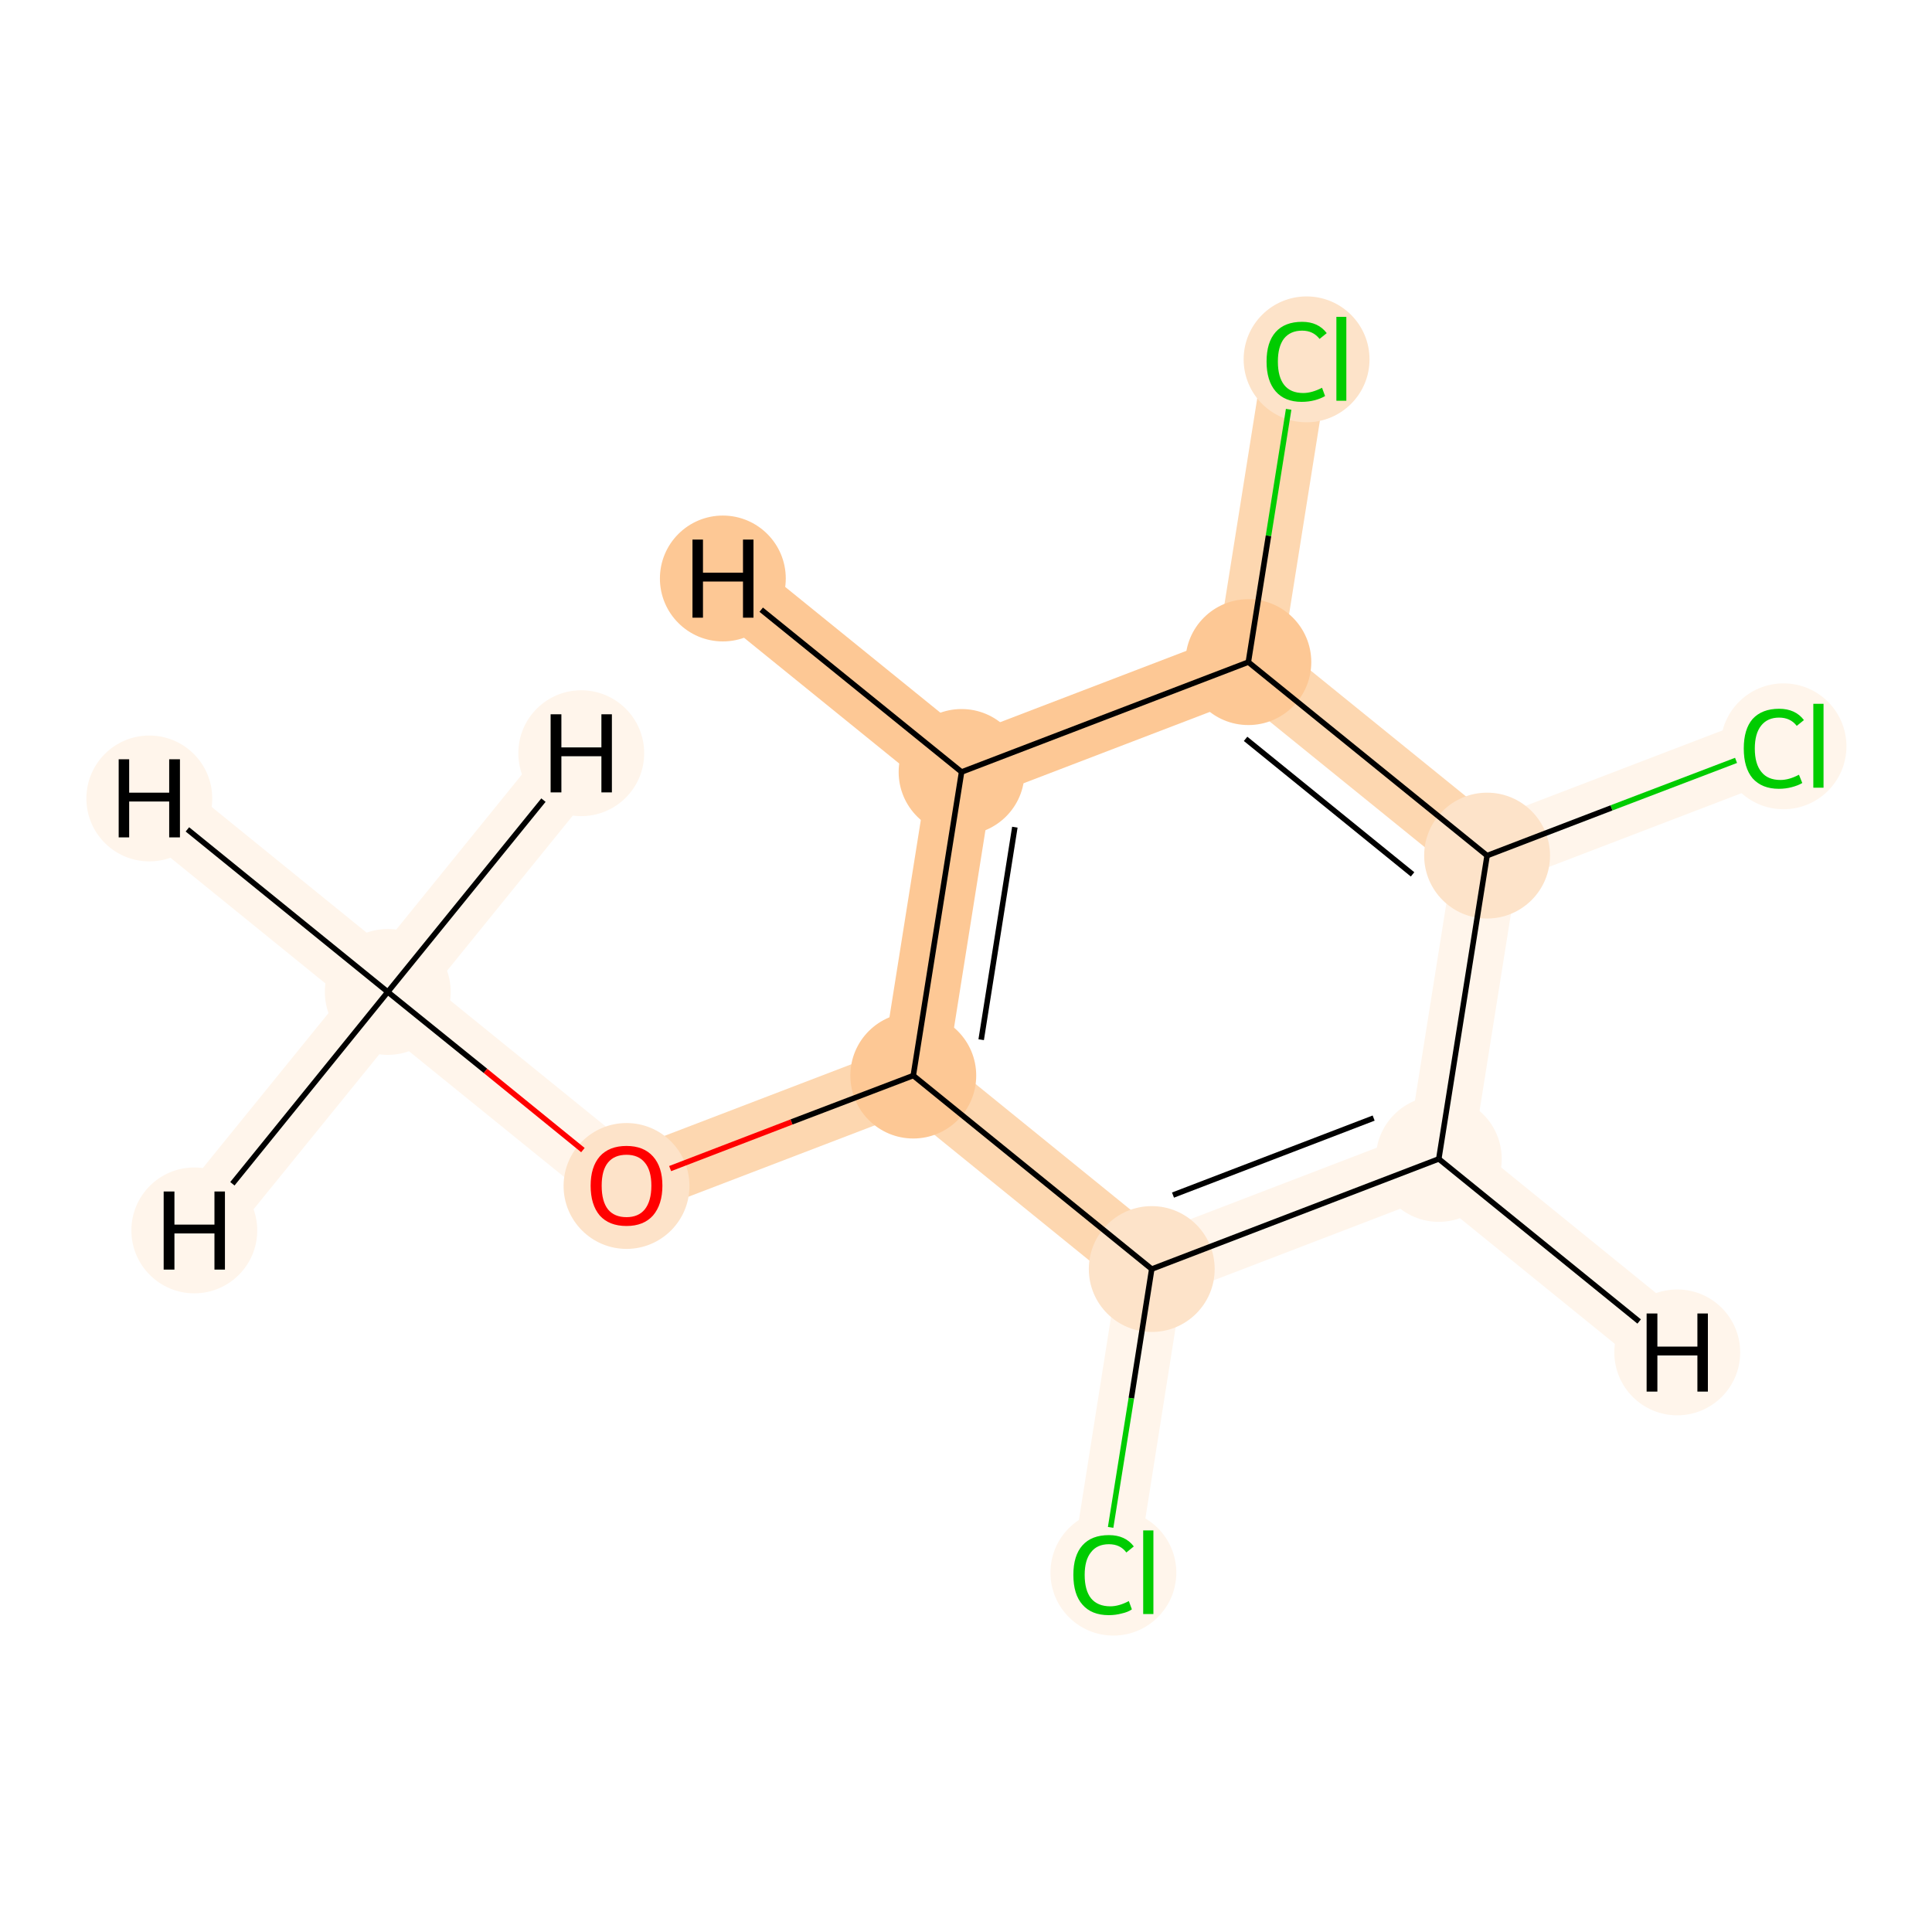 <?xml version='1.0' encoding='iso-8859-1'?>
<svg version='1.1' baseProfile='full'
              xmlns='http://www.w3.org/2000/svg'
                      xmlns:rdkit='http://www.rdkit.org/xml'
                      xmlns:xlink='http://www.w3.org/1999/xlink'
                  xml:space='preserve'
width='700px' height='700px' viewBox='0 0 700 700'>
<!-- END OF HEADER -->
<rect style='opacity:1.0;fill:#FFFFFF;stroke:none' width='700.0' height='700.0' x='0.0' y='0.0'> </rect>
<path d='M 140.5,359.4 L 227.0,429.5' style='fill:none;fill-rule:evenodd;stroke:#FFF5EB;stroke-width:23.7px;stroke-linecap:butt;stroke-linejoin:miter;stroke-opacity:1' />
<path d='M 140.5,359.4 L 54.1,289.3' style='fill:none;fill-rule:evenodd;stroke:#FFF5EB;stroke-width:23.7px;stroke-linecap:butt;stroke-linejoin:miter;stroke-opacity:1' />
<path d='M 140.5,359.4 L 70.4,445.8' style='fill:none;fill-rule:evenodd;stroke:#FFF5EB;stroke-width:23.7px;stroke-linecap:butt;stroke-linejoin:miter;stroke-opacity:1' />
<path d='M 140.5,359.4 L 210.6,272.9' style='fill:none;fill-rule:evenodd;stroke:#FFF5EB;stroke-width:23.7px;stroke-linecap:butt;stroke-linejoin:miter;stroke-opacity:1' />
<path d='M 227.0,429.5 L 330.9,389.7' style='fill:none;fill-rule:evenodd;stroke:#FDD7B0;stroke-width:23.7px;stroke-linecap:butt;stroke-linejoin:miter;stroke-opacity:1' />
<path d='M 330.9,389.7 L 348.4,279.7' style='fill:none;fill-rule:evenodd;stroke:#FDC895;stroke-width:23.7px;stroke-linecap:butt;stroke-linejoin:miter;stroke-opacity:1' />
<path d='M 330.9,389.7 L 417.3,459.8' style='fill:none;fill-rule:evenodd;stroke:#FDD7B0;stroke-width:23.7px;stroke-linecap:butt;stroke-linejoin:miter;stroke-opacity:1' />
<path d='M 348.4,279.7 L 452.3,239.9' style='fill:none;fill-rule:evenodd;stroke:#FDC895;stroke-width:23.7px;stroke-linecap:butt;stroke-linejoin:miter;stroke-opacity:1' />
<path d='M 348.4,279.7 L 261.9,209.6' style='fill:none;fill-rule:evenodd;stroke:#FDC895;stroke-width:23.7px;stroke-linecap:butt;stroke-linejoin:miter;stroke-opacity:1' />
<path d='M 452.3,239.9 L 469.8,130.0' style='fill:none;fill-rule:evenodd;stroke:#FDD7B0;stroke-width:23.7px;stroke-linecap:butt;stroke-linejoin:miter;stroke-opacity:1' />
<path d='M 452.3,239.9 L 538.8,310.0' style='fill:none;fill-rule:evenodd;stroke:#FDD7B0;stroke-width:23.7px;stroke-linecap:butt;stroke-linejoin:miter;stroke-opacity:1' />
<path d='M 538.8,310.0 L 521.3,419.9' style='fill:none;fill-rule:evenodd;stroke:#FFF5EB;stroke-width:23.7px;stroke-linecap:butt;stroke-linejoin:miter;stroke-opacity:1' />
<path d='M 538.8,310.0 L 642.7,270.2' style='fill:none;fill-rule:evenodd;stroke:#FFF5EB;stroke-width:23.7px;stroke-linecap:butt;stroke-linejoin:miter;stroke-opacity:1' />
<path d='M 521.3,419.9 L 417.3,459.8' style='fill:none;fill-rule:evenodd;stroke:#FFF5EB;stroke-width:23.7px;stroke-linecap:butt;stroke-linejoin:miter;stroke-opacity:1' />
<path d='M 521.3,419.9 L 607.7,490.0' style='fill:none;fill-rule:evenodd;stroke:#FFF5EB;stroke-width:23.7px;stroke-linecap:butt;stroke-linejoin:miter;stroke-opacity:1' />
<path d='M 417.3,459.8 L 399.9,569.7' style='fill:none;fill-rule:evenodd;stroke:#FFF5EB;stroke-width:23.7px;stroke-linecap:butt;stroke-linejoin:miter;stroke-opacity:1' />
<ellipse cx='140.5' cy='359.4' rx='22.3' ry='22.3'  style='fill:#FFF5EB;fill-rule:evenodd;stroke:#FFF5EB;stroke-width:1.0px;stroke-linecap:butt;stroke-linejoin:miter;stroke-opacity:1' />
<ellipse cx='227.0' cy='429.7' rx='22.3' ry='22.3'  style='fill:#FDE3C9;fill-rule:evenodd;stroke:#FDE3C9;stroke-width:1.0px;stroke-linecap:butt;stroke-linejoin:miter;stroke-opacity:1' />
<ellipse cx='330.9' cy='389.7' rx='22.3' ry='22.3'  style='fill:#FDC895;fill-rule:evenodd;stroke:#FDC895;stroke-width:1.0px;stroke-linecap:butt;stroke-linejoin:miter;stroke-opacity:1' />
<ellipse cx='348.4' cy='279.7' rx='22.3' ry='22.3'  style='fill:#FDC895;fill-rule:evenodd;stroke:#FDC895;stroke-width:1.0px;stroke-linecap:butt;stroke-linejoin:miter;stroke-opacity:1' />
<ellipse cx='452.3' cy='239.9' rx='22.3' ry='22.3'  style='fill:#FDC895;fill-rule:evenodd;stroke:#FDC895;stroke-width:1.0px;stroke-linecap:butt;stroke-linejoin:miter;stroke-opacity:1' />
<ellipse cx='473.4' cy='130.2' rx='22.3' ry='22.3'  style='fill:#FDE3C9;fill-rule:evenodd;stroke:#FDE3C9;stroke-width:1.0px;stroke-linecap:butt;stroke-linejoin:miter;stroke-opacity:1' />
<ellipse cx='538.8' cy='310.0' rx='22.3' ry='22.3'  style='fill:#FDE3C9;fill-rule:evenodd;stroke:#FDE3C9;stroke-width:1.0px;stroke-linecap:butt;stroke-linejoin:miter;stroke-opacity:1' />
<ellipse cx='521.3' cy='419.9' rx='22.3' ry='22.3'  style='fill:#FFF5EB;fill-rule:evenodd;stroke:#FFF5EB;stroke-width:1.0px;stroke-linecap:butt;stroke-linejoin:miter;stroke-opacity:1' />
<ellipse cx='417.3' cy='459.8' rx='22.3' ry='22.3'  style='fill:#FDE3C9;fill-rule:evenodd;stroke:#FDE3C9;stroke-width:1.0px;stroke-linecap:butt;stroke-linejoin:miter;stroke-opacity:1' />
<ellipse cx='403.4' cy='569.8' rx='22.3' ry='22.3'  style='fill:#FFF5EB;fill-rule:evenodd;stroke:#FFF5EB;stroke-width:1.0px;stroke-linecap:butt;stroke-linejoin:miter;stroke-opacity:1' />
<ellipse cx='646.2' cy='270.4' rx='22.3' ry='22.3'  style='fill:#FFF5EB;fill-rule:evenodd;stroke:#FFF5EB;stroke-width:1.0px;stroke-linecap:butt;stroke-linejoin:miter;stroke-opacity:1' />
<ellipse cx='54.1' cy='289.3' rx='22.3' ry='22.3'  style='fill:#FFF5EB;fill-rule:evenodd;stroke:#FFF5EB;stroke-width:1.0px;stroke-linecap:butt;stroke-linejoin:miter;stroke-opacity:1' />
<ellipse cx='70.4' cy='445.8' rx='22.3' ry='22.3'  style='fill:#FFF5EB;fill-rule:evenodd;stroke:#FFF5EB;stroke-width:1.0px;stroke-linecap:butt;stroke-linejoin:miter;stroke-opacity:1' />
<ellipse cx='210.6' cy='272.9' rx='22.3' ry='22.3'  style='fill:#FFF5EB;fill-rule:evenodd;stroke:#FFF5EB;stroke-width:1.0px;stroke-linecap:butt;stroke-linejoin:miter;stroke-opacity:1' />
<ellipse cx='261.9' cy='209.6' rx='22.3' ry='22.3'  style='fill:#FDC895;fill-rule:evenodd;stroke:#FDC895;stroke-width:1.0px;stroke-linecap:butt;stroke-linejoin:miter;stroke-opacity:1' />
<ellipse cx='607.7' cy='490.0' rx='22.3' ry='22.3'  style='fill:#FFF5EB;fill-rule:evenodd;stroke:#FFF5EB;stroke-width:1.0px;stroke-linecap:butt;stroke-linejoin:miter;stroke-opacity:1' />
<path class='bond-0 atom-0 atom-1' d='M 140.5,359.4 L 175.9,388.0' style='fill:none;fill-rule:evenodd;stroke:#000000;stroke-width:2.0px;stroke-linecap:butt;stroke-linejoin:miter;stroke-opacity:1' />
<path class='bond-0 atom-0 atom-1' d='M 175.9,388.0 L 211.2,416.7' style='fill:none;fill-rule:evenodd;stroke:#FF0000;stroke-width:2.0px;stroke-linecap:butt;stroke-linejoin:miter;stroke-opacity:1' />
<path class='bond-11 atom-0 atom-11' d='M 140.5,359.4 L 67.9,300.5' style='fill:none;fill-rule:evenodd;stroke:#000000;stroke-width:2.0px;stroke-linecap:butt;stroke-linejoin:miter;stroke-opacity:1' />
<path class='bond-12 atom-0 atom-12' d='M 140.5,359.4 L 84.2,428.9' style='fill:none;fill-rule:evenodd;stroke:#000000;stroke-width:2.0px;stroke-linecap:butt;stroke-linejoin:miter;stroke-opacity:1' />
<path class='bond-13 atom-0 atom-13' d='M 140.5,359.4 L 196.9,289.9' style='fill:none;fill-rule:evenodd;stroke:#000000;stroke-width:2.0px;stroke-linecap:butt;stroke-linejoin:miter;stroke-opacity:1' />
<path class='bond-1 atom-1 atom-2' d='M 242.8,423.4 L 286.8,406.5' style='fill:none;fill-rule:evenodd;stroke:#FF0000;stroke-width:2.0px;stroke-linecap:butt;stroke-linejoin:miter;stroke-opacity:1' />
<path class='bond-1 atom-1 atom-2' d='M 286.8,406.5 L 330.9,389.7' style='fill:none;fill-rule:evenodd;stroke:#000000;stroke-width:2.0px;stroke-linecap:butt;stroke-linejoin:miter;stroke-opacity:1' />
<path class='bond-2 atom-2 atom-3' d='M 330.9,389.7 L 348.4,279.7' style='fill:none;fill-rule:evenodd;stroke:#000000;stroke-width:2.0px;stroke-linecap:butt;stroke-linejoin:miter;stroke-opacity:1' />
<path class='bond-2 atom-2 atom-3' d='M 355.5,376.7 L 367.7,299.7' style='fill:none;fill-rule:evenodd;stroke:#000000;stroke-width:2.0px;stroke-linecap:butt;stroke-linejoin:miter;stroke-opacity:1' />
<path class='bond-10 atom-8 atom-2' d='M 417.3,459.8 L 330.9,389.7' style='fill:none;fill-rule:evenodd;stroke:#000000;stroke-width:2.0px;stroke-linecap:butt;stroke-linejoin:miter;stroke-opacity:1' />
<path class='bond-3 atom-3 atom-4' d='M 348.4,279.7 L 452.3,239.9' style='fill:none;fill-rule:evenodd;stroke:#000000;stroke-width:2.0px;stroke-linecap:butt;stroke-linejoin:miter;stroke-opacity:1' />
<path class='bond-14 atom-3 atom-14' d='M 348.4,279.7 L 275.8,220.9' style='fill:none;fill-rule:evenodd;stroke:#000000;stroke-width:2.0px;stroke-linecap:butt;stroke-linejoin:miter;stroke-opacity:1' />
<path class='bond-4 atom-4 atom-5' d='M 452.3,239.9 L 459.6,194.1' style='fill:none;fill-rule:evenodd;stroke:#000000;stroke-width:2.0px;stroke-linecap:butt;stroke-linejoin:miter;stroke-opacity:1' />
<path class='bond-4 atom-4 atom-5' d='M 459.6,194.1 L 466.9,148.3' style='fill:none;fill-rule:evenodd;stroke:#00CC00;stroke-width:2.0px;stroke-linecap:butt;stroke-linejoin:miter;stroke-opacity:1' />
<path class='bond-5 atom-4 atom-6' d='M 452.3,239.9 L 538.8,310.0' style='fill:none;fill-rule:evenodd;stroke:#000000;stroke-width:2.0px;stroke-linecap:butt;stroke-linejoin:miter;stroke-opacity:1' />
<path class='bond-5 atom-4 atom-6' d='M 451.3,267.7 L 511.8,316.8' style='fill:none;fill-rule:evenodd;stroke:#000000;stroke-width:2.0px;stroke-linecap:butt;stroke-linejoin:miter;stroke-opacity:1' />
<path class='bond-6 atom-6 atom-7' d='M 538.8,310.0 L 521.3,419.9' style='fill:none;fill-rule:evenodd;stroke:#000000;stroke-width:2.0px;stroke-linecap:butt;stroke-linejoin:miter;stroke-opacity:1' />
<path class='bond-9 atom-6 atom-10' d='M 538.8,310.0 L 583.9,292.7' style='fill:none;fill-rule:evenodd;stroke:#000000;stroke-width:2.0px;stroke-linecap:butt;stroke-linejoin:miter;stroke-opacity:1' />
<path class='bond-9 atom-6 atom-10' d='M 583.9,292.7 L 629.0,275.5' style='fill:none;fill-rule:evenodd;stroke:#00CC00;stroke-width:2.0px;stroke-linecap:butt;stroke-linejoin:miter;stroke-opacity:1' />
<path class='bond-7 atom-7 atom-8' d='M 521.3,419.9 L 417.3,459.8' style='fill:none;fill-rule:evenodd;stroke:#000000;stroke-width:2.0px;stroke-linecap:butt;stroke-linejoin:miter;stroke-opacity:1' />
<path class='bond-7 atom-7 atom-8' d='M 497.7,405.1 L 425.0,433.0' style='fill:none;fill-rule:evenodd;stroke:#000000;stroke-width:2.0px;stroke-linecap:butt;stroke-linejoin:miter;stroke-opacity:1' />
<path class='bond-15 atom-7 atom-15' d='M 521.3,419.9 L 593.9,478.8' style='fill:none;fill-rule:evenodd;stroke:#000000;stroke-width:2.0px;stroke-linecap:butt;stroke-linejoin:miter;stroke-opacity:1' />
<path class='bond-8 atom-8 atom-9' d='M 417.3,459.8 L 409.9,506.6' style='fill:none;fill-rule:evenodd;stroke:#000000;stroke-width:2.0px;stroke-linecap:butt;stroke-linejoin:miter;stroke-opacity:1' />
<path class='bond-8 atom-8 atom-9' d='M 409.9,506.6 L 402.4,553.4' style='fill:none;fill-rule:evenodd;stroke:#00CC00;stroke-width:2.0px;stroke-linecap:butt;stroke-linejoin:miter;stroke-opacity:1' />
<path  class='atom-1' d='M 214.0 429.6
Q 214.0 422.8, 217.3 419.0
Q 220.7 415.2, 227.0 415.2
Q 233.2 415.2, 236.6 419.0
Q 240.0 422.8, 240.0 429.6
Q 240.0 436.4, 236.6 440.4
Q 233.2 444.2, 227.0 444.2
Q 220.7 444.2, 217.3 440.4
Q 214.0 436.5, 214.0 429.6
M 227.0 441.0
Q 231.3 441.0, 233.6 438.2
Q 236.0 435.2, 236.0 429.6
Q 236.0 424.0, 233.6 421.2
Q 231.3 418.4, 227.0 418.4
Q 222.6 418.4, 220.3 421.2
Q 218.0 424.0, 218.0 429.6
Q 218.0 435.3, 220.3 438.2
Q 222.6 441.0, 227.0 441.0
' fill='#FF0000'/>
<path  class='atom-5' d='M 458.9 131.0
Q 458.9 124.0, 462.2 120.3
Q 465.5 116.6, 471.8 116.6
Q 477.6 116.6, 480.7 120.7
L 478.1 122.8
Q 475.8 119.8, 471.8 119.8
Q 467.5 119.8, 465.2 122.7
Q 463.0 125.6, 463.0 131.0
Q 463.0 136.6, 465.3 139.5
Q 467.6 142.4, 472.2 142.4
Q 475.3 142.4, 479.0 140.5
L 480.1 143.5
Q 478.6 144.4, 476.4 145.0
Q 474.1 145.6, 471.6 145.6
Q 465.5 145.6, 462.2 141.8
Q 458.9 138.0, 458.9 131.0
' fill='#00CC00'/>
<path  class='atom-5' d='M 484.2 114.8
L 487.8 114.8
L 487.8 145.2
L 484.2 145.2
L 484.2 114.8
' fill='#00CC00'/>
<path  class='atom-9' d='M 388.9 570.6
Q 388.9 563.6, 392.2 559.9
Q 395.5 556.2, 401.8 556.2
Q 407.7 556.2, 410.8 560.3
L 408.1 562.5
Q 405.9 559.5, 401.8 559.5
Q 397.5 559.5, 395.3 562.4
Q 393.0 565.2, 393.0 570.6
Q 393.0 576.2, 395.3 579.1
Q 397.7 582.0, 402.3 582.0
Q 405.4 582.0, 409.0 580.1
L 410.1 583.1
Q 408.7 584.1, 406.4 584.6
Q 404.2 585.2, 401.7 585.2
Q 395.5 585.2, 392.2 581.4
Q 388.9 577.7, 388.9 570.6
' fill='#00CC00'/>
<path  class='atom-9' d='M 414.2 554.5
L 417.9 554.5
L 417.9 584.8
L 414.2 584.8
L 414.2 554.5
' fill='#00CC00'/>
<path  class='atom-10' d='M 631.8 271.2
Q 631.8 264.2, 635.0 260.5
Q 638.4 256.8, 644.6 256.8
Q 650.5 256.8, 653.6 260.9
L 651.0 263.0
Q 648.7 260.0, 644.6 260.0
Q 640.4 260.0, 638.1 262.9
Q 635.8 265.8, 635.8 271.2
Q 635.8 276.8, 638.2 279.7
Q 640.5 282.6, 645.1 282.6
Q 648.2 282.6, 651.8 280.7
L 653.0 283.7
Q 651.5 284.6, 649.2 285.2
Q 647.0 285.8, 644.5 285.8
Q 638.4 285.8, 635.0 282.0
Q 631.8 278.2, 631.8 271.2
' fill='#00CC00'/>
<path  class='atom-10' d='M 657.0 255.0
L 660.7 255.0
L 660.7 285.4
L 657.0 285.4
L 657.0 255.0
' fill='#00CC00'/>
<path  class='atom-11' d='M 43.0 275.1
L 46.8 275.1
L 46.8 287.2
L 61.3 287.2
L 61.3 275.1
L 65.2 275.1
L 65.2 303.4
L 61.3 303.4
L 61.3 290.4
L 46.8 290.4
L 46.8 303.4
L 43.0 303.4
L 43.0 275.1
' fill='#000000'/>
<path  class='atom-12' d='M 59.3 431.7
L 63.2 431.7
L 63.2 443.7
L 77.7 443.7
L 77.7 431.7
L 81.5 431.7
L 81.5 460.0
L 77.7 460.0
L 77.7 446.9
L 63.2 446.9
L 63.2 460.0
L 59.3 460.0
L 59.3 431.7
' fill='#000000'/>
<path  class='atom-13' d='M 199.5 258.8
L 203.4 258.8
L 203.4 270.8
L 217.9 270.8
L 217.9 258.8
L 221.7 258.8
L 221.7 287.1
L 217.9 287.1
L 217.9 274.0
L 203.4 274.0
L 203.4 287.1
L 199.5 287.1
L 199.5 258.8
' fill='#000000'/>
<path  class='atom-14' d='M 250.9 195.5
L 254.7 195.5
L 254.7 207.5
L 269.2 207.5
L 269.2 195.5
L 273.0 195.5
L 273.0 223.8
L 269.2 223.8
L 269.2 210.7
L 254.7 210.7
L 254.7 223.8
L 250.9 223.8
L 250.9 195.5
' fill='#000000'/>
<path  class='atom-15' d='M 596.6 475.9
L 600.5 475.9
L 600.5 487.9
L 615.0 487.9
L 615.0 475.9
L 618.8 475.9
L 618.8 504.2
L 615.0 504.2
L 615.0 491.1
L 600.5 491.1
L 600.5 504.2
L 596.6 504.2
L 596.6 475.9
' fill='#000000'/>
</svg>
